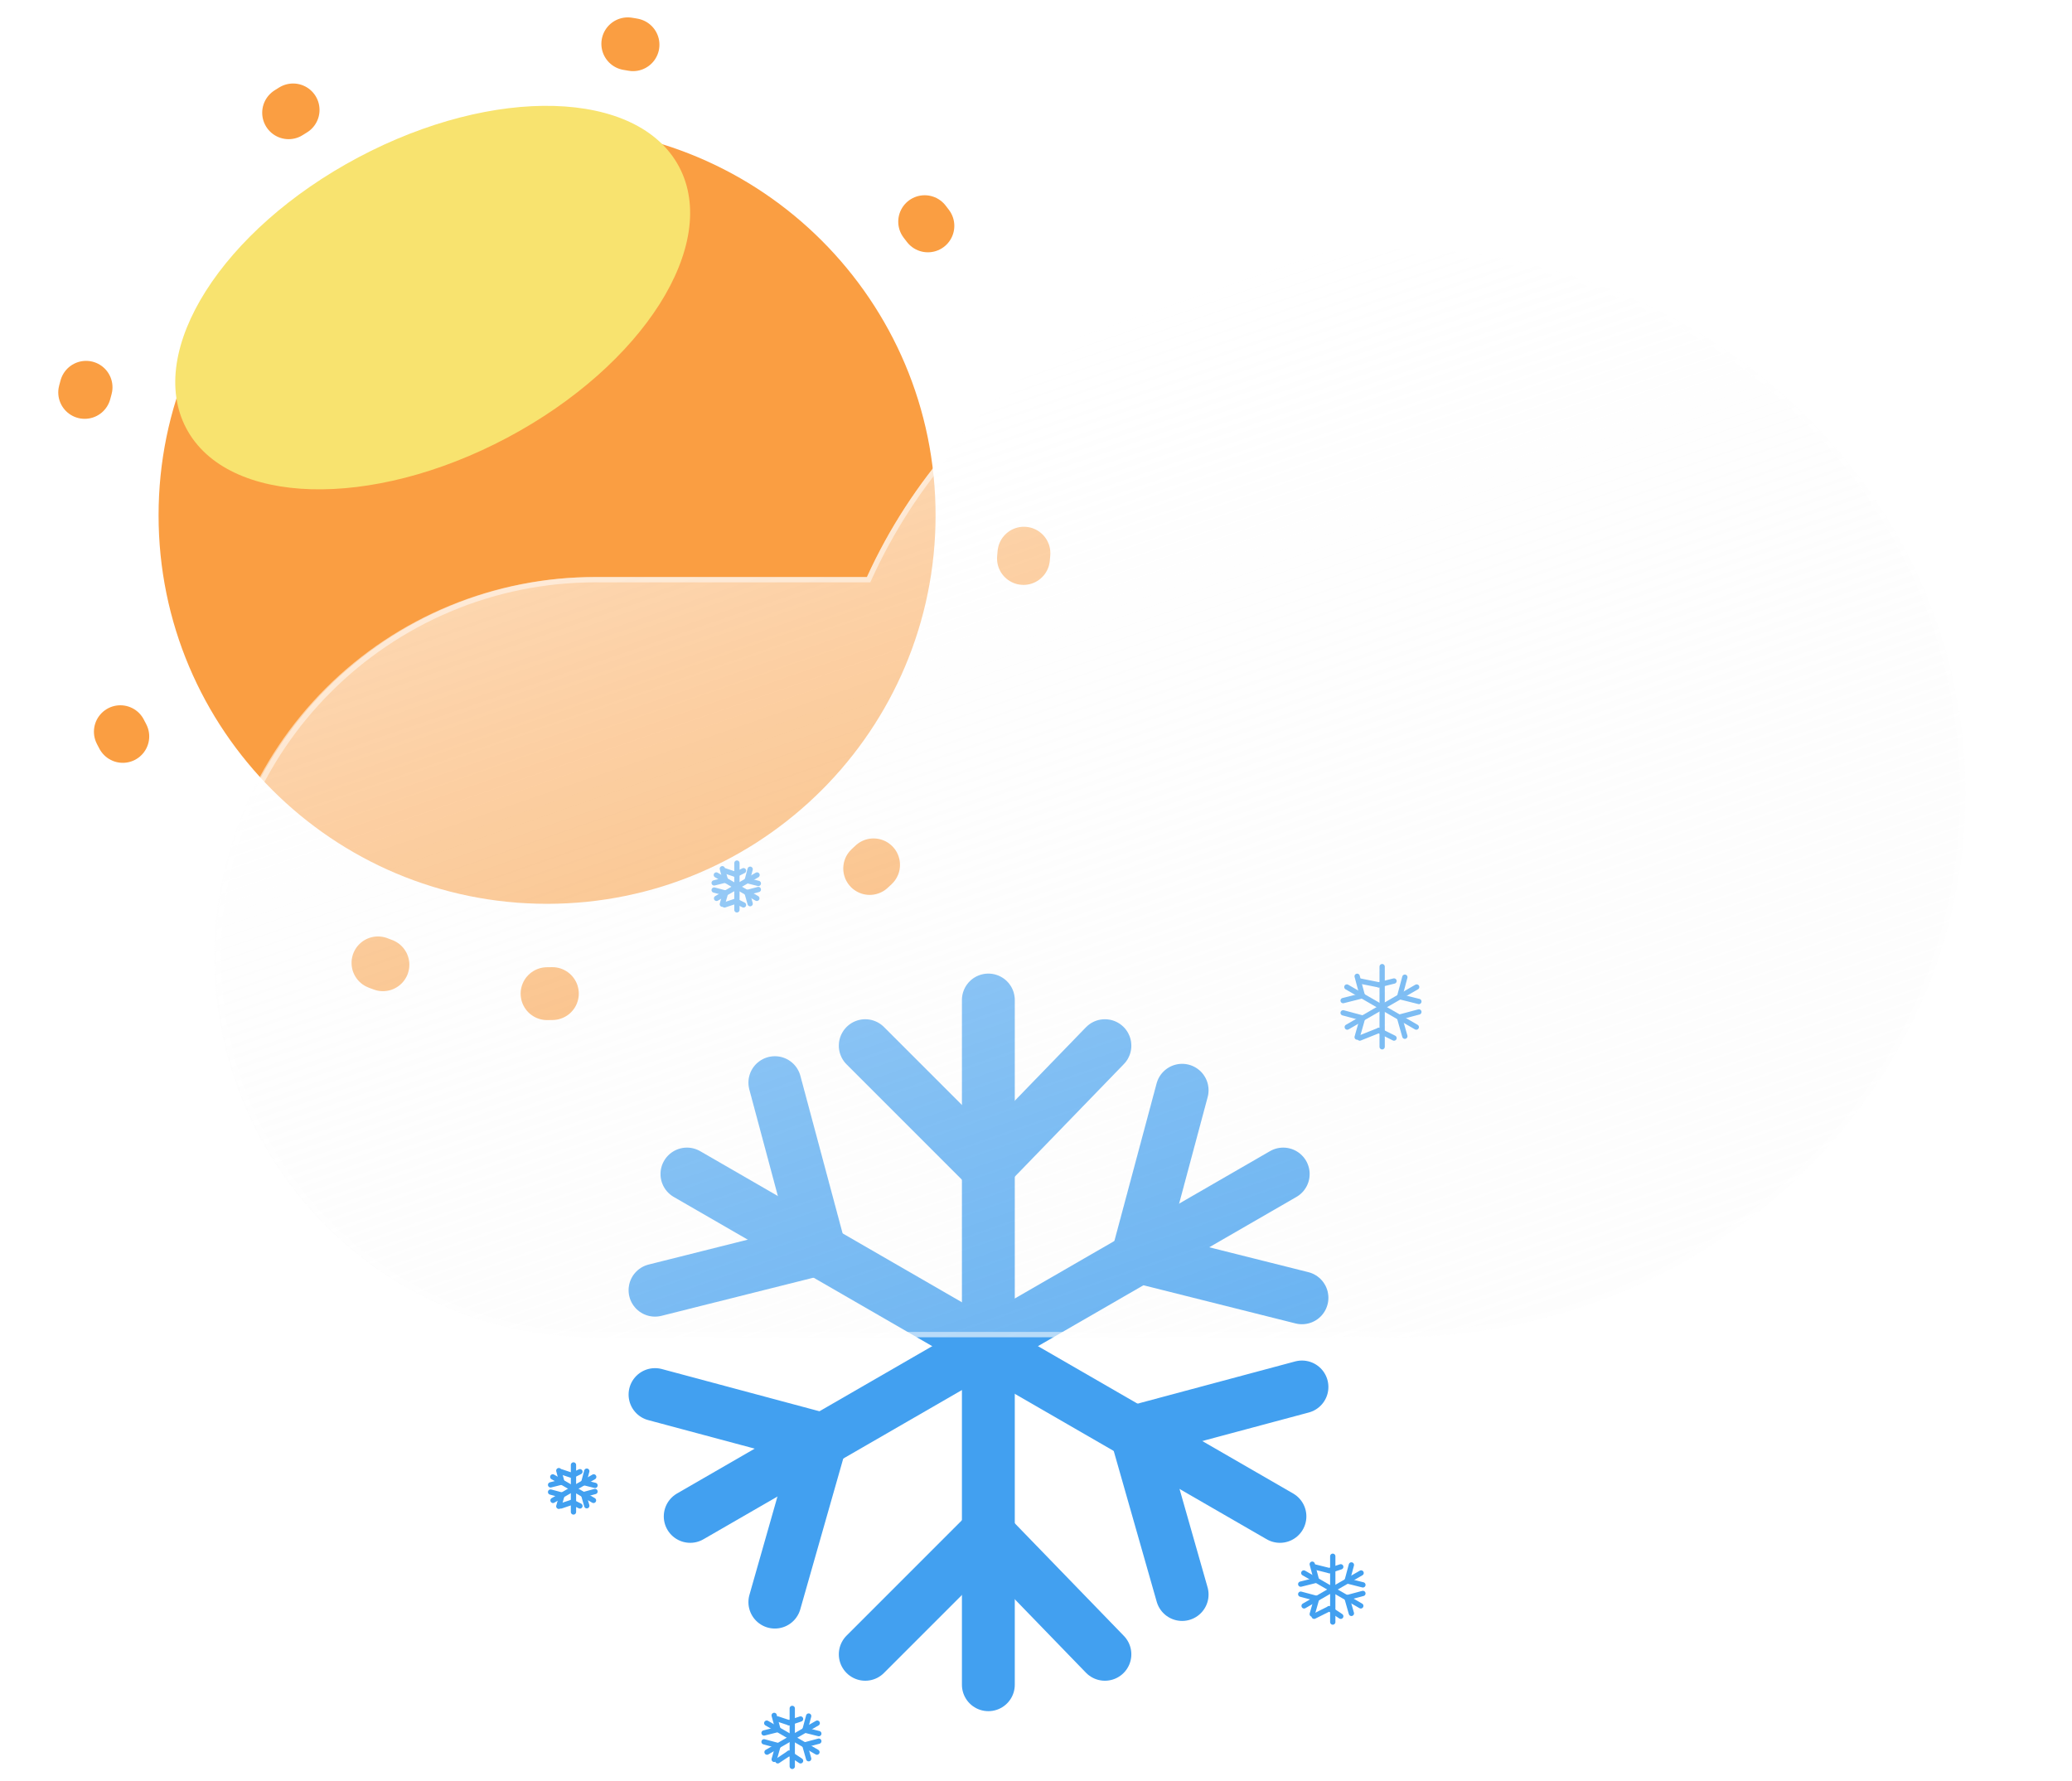 <svg width="392" height="337" viewBox="0 0 392 337" fill="none" xmlns="http://www.w3.org/2000/svg">
<g filter="url(#filter0_f_1_1298)">
<path d="M186.986 189.204V318.75" stroke="#42A0F0" stroke-width="10" stroke-linecap="round"/>
<path d="M186.726 220.87L209.037 197.84" stroke="#42A0F0" stroke-width="10" stroke-linecap="round"/>
<path d="M186.726 220.87L163.696 197.84" stroke="#42A0F0" stroke-width="10" stroke-linecap="round"/>
<path d="M186.726 289.962L209.037 312.992" stroke="#42A0F0" stroke-width="10" stroke-linecap="round"/>
<path d="M186.726 289.962L163.696 312.992" stroke="#42A0F0" stroke-width="10" stroke-linecap="round"/>
<path d="M242.771 222.127L130.581 286.9" stroke="#42A0F0" stroke-width="10" stroke-linecap="round"/>
<path d="M215.218 237.735L246.318 245.542" stroke="#42A0F0" stroke-width="10" stroke-linecap="round"/>
<path d="M215.218 237.735L223.647 206.275" stroke="#42A0F0" stroke-width="10" stroke-linecap="round"/>
<path d="M155.382 272.281L146.593 303.118" stroke="#42A0F0" stroke-width="10" stroke-linecap="round"/>
<path d="M155.382 272.281L123.923 263.851" stroke="#42A0F0" stroke-width="10" stroke-linecap="round"/>
<path d="M242.152 286.9L129.962 222.127" stroke="#42A0F0" stroke-width="10" stroke-linecap="round"/>
<path d="M214.858 270.842L223.647 301.679" stroke="#42A0F0" stroke-width="10" stroke-linecap="round"/>
<path d="M214.858 270.842L246.318 262.412" stroke="#42A0F0" stroke-width="10" stroke-linecap="round"/>
<path d="M155.023 236.296L123.923 244.103" stroke="#42A0F0" stroke-width="10" stroke-linecap="round"/>
<path d="M155.023 236.296L146.593 204.836" stroke="#42A0F0" stroke-width="10" stroke-linecap="round"/>
</g>
<g filter="url(#filter1_f_1_1298)">
<path d="M139.418 163.295V172.143" stroke="#42A0F0" stroke-linecap="round"/>
<path d="M139.226 165.454L140.665 164.734" stroke="#42A0F0" stroke-linecap="round"/>
<path d="M139.226 165.454L137.067 164.734" stroke="#42A0F0" stroke-linecap="round"/>
<path d="M139.226 170.492L140.665 171.212" stroke="#42A0F0" stroke-linecap="round"/>
<path d="M139.226 170.492L137.067 171.212" stroke="#42A0F0" stroke-linecap="round"/>
<path d="M143.228 165.544L135.565 169.968" stroke="#42A0F0" stroke-linecap="round"/>
<path d="M141.345 166.61L143.47 167.143" stroke="#42A0F0" stroke-linecap="round"/>
<path d="M141.345 166.61L141.921 164.461" stroke="#42A0F0" stroke-linecap="round"/>
<path d="M137.259 168.969L136.658 171.076" stroke="#42A0F0" stroke-linecap="round"/>
<path d="M137.259 168.969L135.11 168.394" stroke="#42A0F0" stroke-linecap="round"/>
<path d="M143.185 169.968L135.522 165.544" stroke="#42A0F0" stroke-linecap="round"/>
<path d="M141.32 168.871L141.921 170.977" stroke="#42A0F0" stroke-linecap="round"/>
<path d="M141.32 168.871L143.469 168.295" stroke="#42A0F0" stroke-linecap="round"/>
<path d="M137.234 166.511L135.109 167.045" stroke="#42A0F0" stroke-linecap="round"/>
<path d="M137.234 166.511L136.658 164.363" stroke="#42A0F0" stroke-linecap="round"/>
</g>
<g filter="url(#filter2_f_1_1298)">
<path d="M261.488 182.885V198.053" stroke="#42A0F0" stroke-linecap="round"/>
<path d="M260.856 186.326L263.735 185.606" stroke="#42A0F0" stroke-linecap="round"/>
<path d="M260.856 186.326L257.257 185.606" stroke="#42A0F0" stroke-linecap="round"/>
<path d="M260.856 194.962L263.735 196.401" stroke="#42A0F0" stroke-linecap="round"/>
<path d="M260.856 194.962L257.257 196.401" stroke="#42A0F0" stroke-linecap="round"/>
<path d="M268.02 186.74L254.884 194.324" stroke="#42A0F0" stroke-linecap="round"/>
<path d="M264.794 188.566L268.434 189.48" stroke="#42A0F0" stroke-linecap="round"/>
<path d="M264.794 188.566L265.78 184.884" stroke="#42A0F0" stroke-linecap="round"/>
<path d="M257.787 192.611L256.759 196.222" stroke="#42A0F0" stroke-linecap="round"/>
<path d="M257.787 192.611L254.105 191.625" stroke="#42A0F0" stroke-linecap="round"/>
<path d="M267.947 194.324L254.811 186.74" stroke="#42A0F0" stroke-linecap="round"/>
<path d="M264.752 192.443L265.78 196.053" stroke="#42A0F0" stroke-linecap="round"/>
<path d="M264.752 192.443L268.434 191.457" stroke="#42A0F0" stroke-linecap="round"/>
<path d="M257.745 188.398L254.105 189.312" stroke="#42A0F0" stroke-linecap="round"/>
<path d="M257.746 188.398L256.759 184.715" stroke="#42A0F0" stroke-linecap="round"/>
</g>
<g filter="url(#filter3_f_1_1298)">
<path d="M252.144 294.439V306.892" stroke="#42A0F0" stroke-linecap="round"/>
<path d="M251.499 297.16L253.658 296.44" stroke="#42A0F0" stroke-linecap="round"/>
<path d="M251.499 297.16L248.62 296.44" stroke="#42A0F0" stroke-linecap="round"/>
<path d="M251.499 304.357L253.658 305.796" stroke="#42A0F0" stroke-linecap="round"/>
<path d="M251.499 304.357L248.62 305.796" stroke="#42A0F0" stroke-linecap="round"/>
<path d="M257.507 297.604L246.722 303.831" stroke="#42A0F0" stroke-linecap="round"/>
<path d="M254.858 299.104L257.848 299.855" stroke="#42A0F0" stroke-linecap="round"/>
<path d="M254.858 299.104L255.668 296.08" stroke="#42A0F0" stroke-linecap="round"/>
<path d="M249.107 302.425L248.262 305.39" stroke="#42A0F0" stroke-linecap="round"/>
<path d="M249.107 302.425L246.082 301.615" stroke="#42A0F0" stroke-linecap="round"/>
<path d="M257.447 303.83L246.662 297.604" stroke="#42A0F0" stroke-linecap="round"/>
<path d="M254.823 302.286L255.668 305.251" stroke="#42A0F0" stroke-linecap="round"/>
<path d="M254.823 302.286L257.847 301.476" stroke="#42A0F0" stroke-linecap="round"/>
<path d="M249.072 298.966L246.082 299.717" stroke="#42A0F0" stroke-linecap="round"/>
<path d="M249.072 298.966L248.261 295.942" stroke="#42A0F0" stroke-linecap="round"/>
</g>
<g filter="url(#filter4_f_1_1298)">
<path d="M149.887 323.227V334.196" stroke="#42A0F0" stroke-linecap="round"/>
<path d="M149.301 325.948L151.46 325.228" stroke="#42A0F0" stroke-linecap="round"/>
<path d="M149.301 325.948L147.142 325.228" stroke="#42A0F0" stroke-linecap="round"/>
<path d="M149.301 331.705L151.46 333.144" stroke="#42A0F0" stroke-linecap="round"/>
<path d="M149.301 331.705L147.142 333.144" stroke="#42A0F0" stroke-linecap="round"/>
<path d="M154.611 326.015L145.112 331.499" stroke="#42A0F0" stroke-linecap="round"/>
<path d="M152.278 327.336L154.911 327.997" stroke="#42A0F0" stroke-linecap="round"/>
<path d="M152.278 327.336L152.992 324.672" stroke="#42A0F0" stroke-linecap="round"/>
<path d="M147.211 330.262L146.467 332.873" stroke="#42A0F0" stroke-linecap="round"/>
<path d="M147.211 330.262L144.547 329.548" stroke="#42A0F0" stroke-linecap="round"/>
<path d="M154.558 331.499L145.059 326.014" stroke="#42A0F0" stroke-linecap="round"/>
<path d="M152.247 330.139L152.991 332.75" stroke="#42A0F0" stroke-linecap="round"/>
<path d="M152.247 330.139L154.911 329.426" stroke="#42A0F0" stroke-linecap="round"/>
<path d="M147.18 327.214L144.547 327.875" stroke="#42A0F0" stroke-linecap="round"/>
<path d="M147.18 327.214L146.466 324.55" stroke="#42A0F0" stroke-linecap="round"/>
</g>
<g filter="url(#filter5_f_1_1298)">
<path d="M108.496 277.166V286.063" stroke="#42A0F0" stroke-linecap="round"/>
<path d="M108.279 279.167L109.718 278.447" stroke="#42A0F0" stroke-linecap="round"/>
<path d="M108.279 279.167L106.12 278.447" stroke="#42A0F0" stroke-linecap="round"/>
<path d="M108.279 284.205L109.718 284.925" stroke="#42A0F0" stroke-linecap="round"/>
<path d="M108.279 284.205L106.12 284.925" stroke="#42A0F0" stroke-linecap="round"/>
<path d="M112.327 279.427L104.622 283.875" stroke="#42A0F0" stroke-linecap="round"/>
<path d="M110.434 280.499L112.57 281.035" stroke="#42A0F0" stroke-linecap="round"/>
<path d="M110.434 280.5L111.013 278.339" stroke="#42A0F0" stroke-linecap="round"/>
<path d="M106.325 282.872L105.721 284.99" stroke="#42A0F0" stroke-linecap="round"/>
<path d="M106.325 282.872L104.164 282.293" stroke="#42A0F0" stroke-linecap="round"/>
<path d="M112.284 283.875L104.579 279.426" stroke="#42A0F0" stroke-linecap="round"/>
<path d="M110.409 282.772L111.013 284.89" stroke="#42A0F0" stroke-linecap="round"/>
<path d="M110.409 282.773L112.57 282.193" stroke="#42A0F0" stroke-linecap="round"/>
<path d="M106.3 280.4L104.164 280.936" stroke="#42A0F0" stroke-linecap="round"/>
<path d="M106.3 280.4L105.721 278.239" stroke="#42A0F0" stroke-linecap="round"/>
</g>
<g filter="url(#filter6_f_1_1298)">
<path d="M103.5 171C144.093 171 177 138.093 177 97.5C177 56.907 144.093 24 103.5 24C62.907 24 30 56.907 30 97.5C30 138.093 62.907 171 103.5 171Z" fill="#FA9E42"/>
</g>
<g filter="url(#filter7_f_1_1298)">
<path d="M103.5 188C153.482 188 194 147.482 194 97.5C194 47.518 153.482 7 103.5 7C53.518 7 13 47.518 13 97.5C13 147.482 53.518 188 103.5 188Z" stroke="#FA9E42" stroke-width="10" stroke-linecap="round" stroke-dasharray="1 66"/>
</g>
<g filter="url(#filter8_f_1_1298)">
<path d="M95.947 82.824C121.689 69.151 136.251 46.193 128.472 31.547C120.692 16.9 93.517 16.111 67.775 29.784C42.032 43.457 27.47 66.414 35.25 81.061C43.029 95.708 70.204 96.497 95.947 82.824Z" fill="#F8E36F"/>
</g>
<g filter="url(#filter9_df_1_1298)">
<g filter="url(#filter10_d_1_1298)">
<path d="M236.116 248.765C234.183 248.92 232.23 248.999 230.259 249H92.735C83.269 249.035 73.889 247.201 65.133 243.603C56.377 240.005 48.418 234.714 41.712 228.032C35.005 221.351 29.684 213.412 26.054 204.669C22.423 195.927 20.554 186.554 20.554 177.087C20.554 167.621 22.423 158.248 26.054 149.506C29.684 140.763 35.005 132.824 41.712 126.143C48.418 119.461 56.377 114.17 65.133 110.572C73.889 106.974 83.269 105.14 92.735 105.175H144.011C160.635 68.6 198.922 43 243.495 43C303.322 43 351.822 89.115 351.822 146C351.822 202.885 303.322 249 243.495 249C241.015 249 238.555 248.922 236.116 248.765Z" fill="url(#paint0_linear_1_1298)"/>
<path d="M243.495 248C250.781 248 258.062 247.302 265.135 245.926C272.028 244.585 278.809 242.584 285.287 239.978C291.648 237.42 297.783 234.254 303.521 230.568C309.204 226.917 314.548 222.725 319.405 218.107C324.26 213.49 328.668 208.411 332.506 203.009C336.38 197.557 339.708 191.728 342.396 185.686C345.133 179.532 347.235 173.093 348.644 166.547C350.089 159.831 350.822 152.917 350.822 146C350.822 139.082 350.089 132.169 348.644 125.452C347.235 118.906 345.133 112.467 342.396 106.314C339.708 100.272 336.38 94.443 332.506 88.991C328.668 83.589 324.26 78.51 319.405 73.893C314.548 69.275 309.204 65.083 303.521 61.432C297.783 57.746 291.648 54.58 285.287 52.022C278.809 49.416 272.028 47.415 265.135 46.074C258.062 44.698 250.781 44 243.495 44C222.124 44 201.485 49.952 183.808 61.214C175.288 66.642 167.631 73.194 161.051 80.688C154.43 88.229 149.003 96.607 144.921 105.588L144.654 106.175H144.01H92.735C83.161 106.175 73.874 108.049 65.133 111.747C60.931 113.524 56.878 115.724 53.087 118.285C49.332 120.822 45.801 123.735 42.592 126.945C39.383 130.154 36.469 133.685 33.932 137.44C31.371 141.231 29.172 145.284 27.394 149.485C23.697 158.227 21.822 167.514 21.822 177.087C21.822 186.661 23.697 195.948 27.394 204.689C29.172 208.891 31.371 212.944 33.932 216.735C36.469 220.49 39.383 224.021 42.592 227.23C45.801 230.439 49.332 233.353 53.087 235.89C56.878 238.451 60.931 240.651 65.133 242.428C73.874 246.125 83.161 248 92.735 248H230.259C232.182 248 234.126 247.922 236.036 247.768L236.108 247.762L236.18 247.767C238.6 247.922 241.061 248 243.495 248ZM243.495 249C241.015 249 238.554 248.921 236.116 248.765C234.186 248.92 232.23 249 230.259 249H92.735C53.019 249 20.822 216.803 20.822 177.087C20.822 137.371 53.019 105.175 92.735 105.175H144.01C160.635 68.595 198.92 43 243.495 43C303.322 43 351.822 89.115 351.822 146C351.822 202.885 303.322 249 243.495 249Z" fill="white" fill-opacity="0.5"/>
</g>
</g>
<defs>
<filter id="filter0_f_1_1298" x="114.921" y="180.204" width="140.398" height="147.546" filterUnits="userSpaceOnUse" color-interpolation-filters="sRGB">
<feFlood flood-opacity="0" result="BackgroundImageFix"/>
<feBlend mode="normal" in="SourceGraphic" in2="BackgroundImageFix" result="shape"/>
<feGaussianBlur stdDeviation="2" result="effect1_foregroundBlur_1_1298"/>
</filter>
<filter id="filter1_f_1_1298" x="132.609" y="160.795" width="13.36" height="13.848" filterUnits="userSpaceOnUse" color-interpolation-filters="sRGB">
<feFlood flood-opacity="0" result="BackgroundImageFix"/>
<feBlend mode="normal" in="SourceGraphic" in2="BackgroundImageFix" result="shape"/>
<feGaussianBlur stdDeviation="1" result="effect1_foregroundBlur_1_1298"/>
</filter>
<filter id="filter2_f_1_1298" x="251.604" y="180.385" width="19.33" height="20.168" filterUnits="userSpaceOnUse" color-interpolation-filters="sRGB">
<feFlood flood-opacity="0" result="BackgroundImageFix"/>
<feBlend mode="normal" in="SourceGraphic" in2="BackgroundImageFix" result="shape"/>
<feGaussianBlur stdDeviation="1" result="effect1_foregroundBlur_1_1298"/>
</filter>
<filter id="filter3_f_1_1298" x="243.582" y="291.939" width="16.767" height="17.453" filterUnits="userSpaceOnUse" color-interpolation-filters="sRGB">
<feFlood flood-opacity="0" result="BackgroundImageFix"/>
<feBlend mode="normal" in="SourceGraphic" in2="BackgroundImageFix" result="shape"/>
<feGaussianBlur stdDeviation="1" result="effect1_foregroundBlur_1_1298"/>
</filter>
<filter id="filter4_f_1_1298" x="142.047" y="320.727" width="15.365" height="15.969" filterUnits="userSpaceOnUse" color-interpolation-filters="sRGB">
<feFlood flood-opacity="0" result="BackgroundImageFix"/>
<feBlend mode="normal" in="SourceGraphic" in2="BackgroundImageFix" result="shape"/>
<feGaussianBlur stdDeviation="1" result="effect1_foregroundBlur_1_1298"/>
</filter>
<filter id="filter5_f_1_1298" x="101.664" y="274.666" width="13.407" height="13.897" filterUnits="userSpaceOnUse" color-interpolation-filters="sRGB">
<feFlood flood-opacity="0" result="BackgroundImageFix"/>
<feBlend mode="normal" in="SourceGraphic" in2="BackgroundImageFix" result="shape"/>
<feGaussianBlur stdDeviation="1" result="effect1_foregroundBlur_1_1298"/>
</filter>
<filter id="filter6_f_1_1298" x="26" y="20" width="155" height="155" filterUnits="userSpaceOnUse" color-interpolation-filters="sRGB">
<feFlood flood-opacity="0" result="BackgroundImageFix"/>
<feBlend mode="normal" in="SourceGraphic" in2="BackgroundImageFix" result="shape"/>
<feGaussianBlur stdDeviation="2" result="effect1_foregroundBlur_1_1298"/>
</filter>
<filter id="filter7_f_1_1298" x="6" y="0" width="195" height="195" filterUnits="userSpaceOnUse" color-interpolation-filters="sRGB">
<feFlood flood-opacity="0" result="BackgroundImageFix"/>
<feBlend mode="normal" in="SourceGraphic" in2="BackgroundImageFix" result="shape"/>
<feGaussianBlur stdDeviation="1" result="effect1_foregroundBlur_1_1298"/>
</filter>
<filter id="filter8_f_1_1298" x="13.155" y="0.024" width="137.411" height="112.56" filterUnits="userSpaceOnUse" color-interpolation-filters="sRGB">
<feFlood flood-opacity="0" result="BackgroundImageFix"/>
<feBlend mode="normal" in="SourceGraphic" in2="BackgroundImageFix" result="shape"/>
<feGaussianBlur stdDeviation="10" result="effect1_foregroundBlur_1_1298"/>
</filter>
<filter id="filter9_df_1_1298" x="0.554" y="15" width="391.268" height="266" filterUnits="userSpaceOnUse" color-interpolation-filters="sRGB">
<feFlood flood-opacity="0" result="BackgroundImageFix"/>
<feColorMatrix in="SourceAlpha" type="matrix" values="0 0 0 0 0 0 0 0 0 0 0 0 0 0 0 0 0 0 127 0" result="hardAlpha"/>
<feOffset dx="10" dy="2"/>
<feGaussianBlur stdDeviation="15"/>
<feColorMatrix type="matrix" values="0 0 0 0 0.259 0 0 0 0 0.627 0 0 0 0 0.941 0 0 0 0.596 0"/>
<feBlend mode="normal" in2="BackgroundImageFix" result="effect1_dropShadow_1_1298"/>
<feBlend mode="normal" in="SourceGraphic" in2="effect1_dropShadow_1_1298" result="shape"/>
<feGaussianBlur stdDeviation="2" result="effect2_foregroundBlur_1_1298"/>
</filter>
<filter id="filter10_d_1_1298" x="0.554" y="15" width="391.268" height="266" filterUnits="userSpaceOnUse" color-interpolation-filters="sRGB">
<feFlood flood-opacity="0" result="BackgroundImageFix"/>
<feColorMatrix in="SourceAlpha" type="matrix" values="0 0 0 0 0 0 0 0 0 0 0 0 0 0 0 0 0 0 127 0" result="hardAlpha"/>
<feOffset dx="10" dy="2"/>
<feGaussianBlur stdDeviation="15"/>
<feColorMatrix type="matrix" values="0 0 0 0 0.502 0 0 0 0 0.502 0 0 0 0 0.502 0 0 0 0.302 0"/>
<feBlend mode="normal" in2="BackgroundImageFix" result="effect1_dropShadow_1_1298"/>
<feBlend mode="normal" in="SourceGraphic" in2="effect1_dropShadow_1_1298" result="shape"/>
</filter>
<linearGradient id="paint0_linear_1_1298" x1="154.717" y1="68.956" x2="220.76" y2="260.168" gradientUnits="userSpaceOnUse">
<stop stop-color="white" stop-opacity="0.596"/>
<stop offset="1" stop-color="#F7F7F7" stop-opacity="0.204"/>
</linearGradient>
</defs>
</svg>
